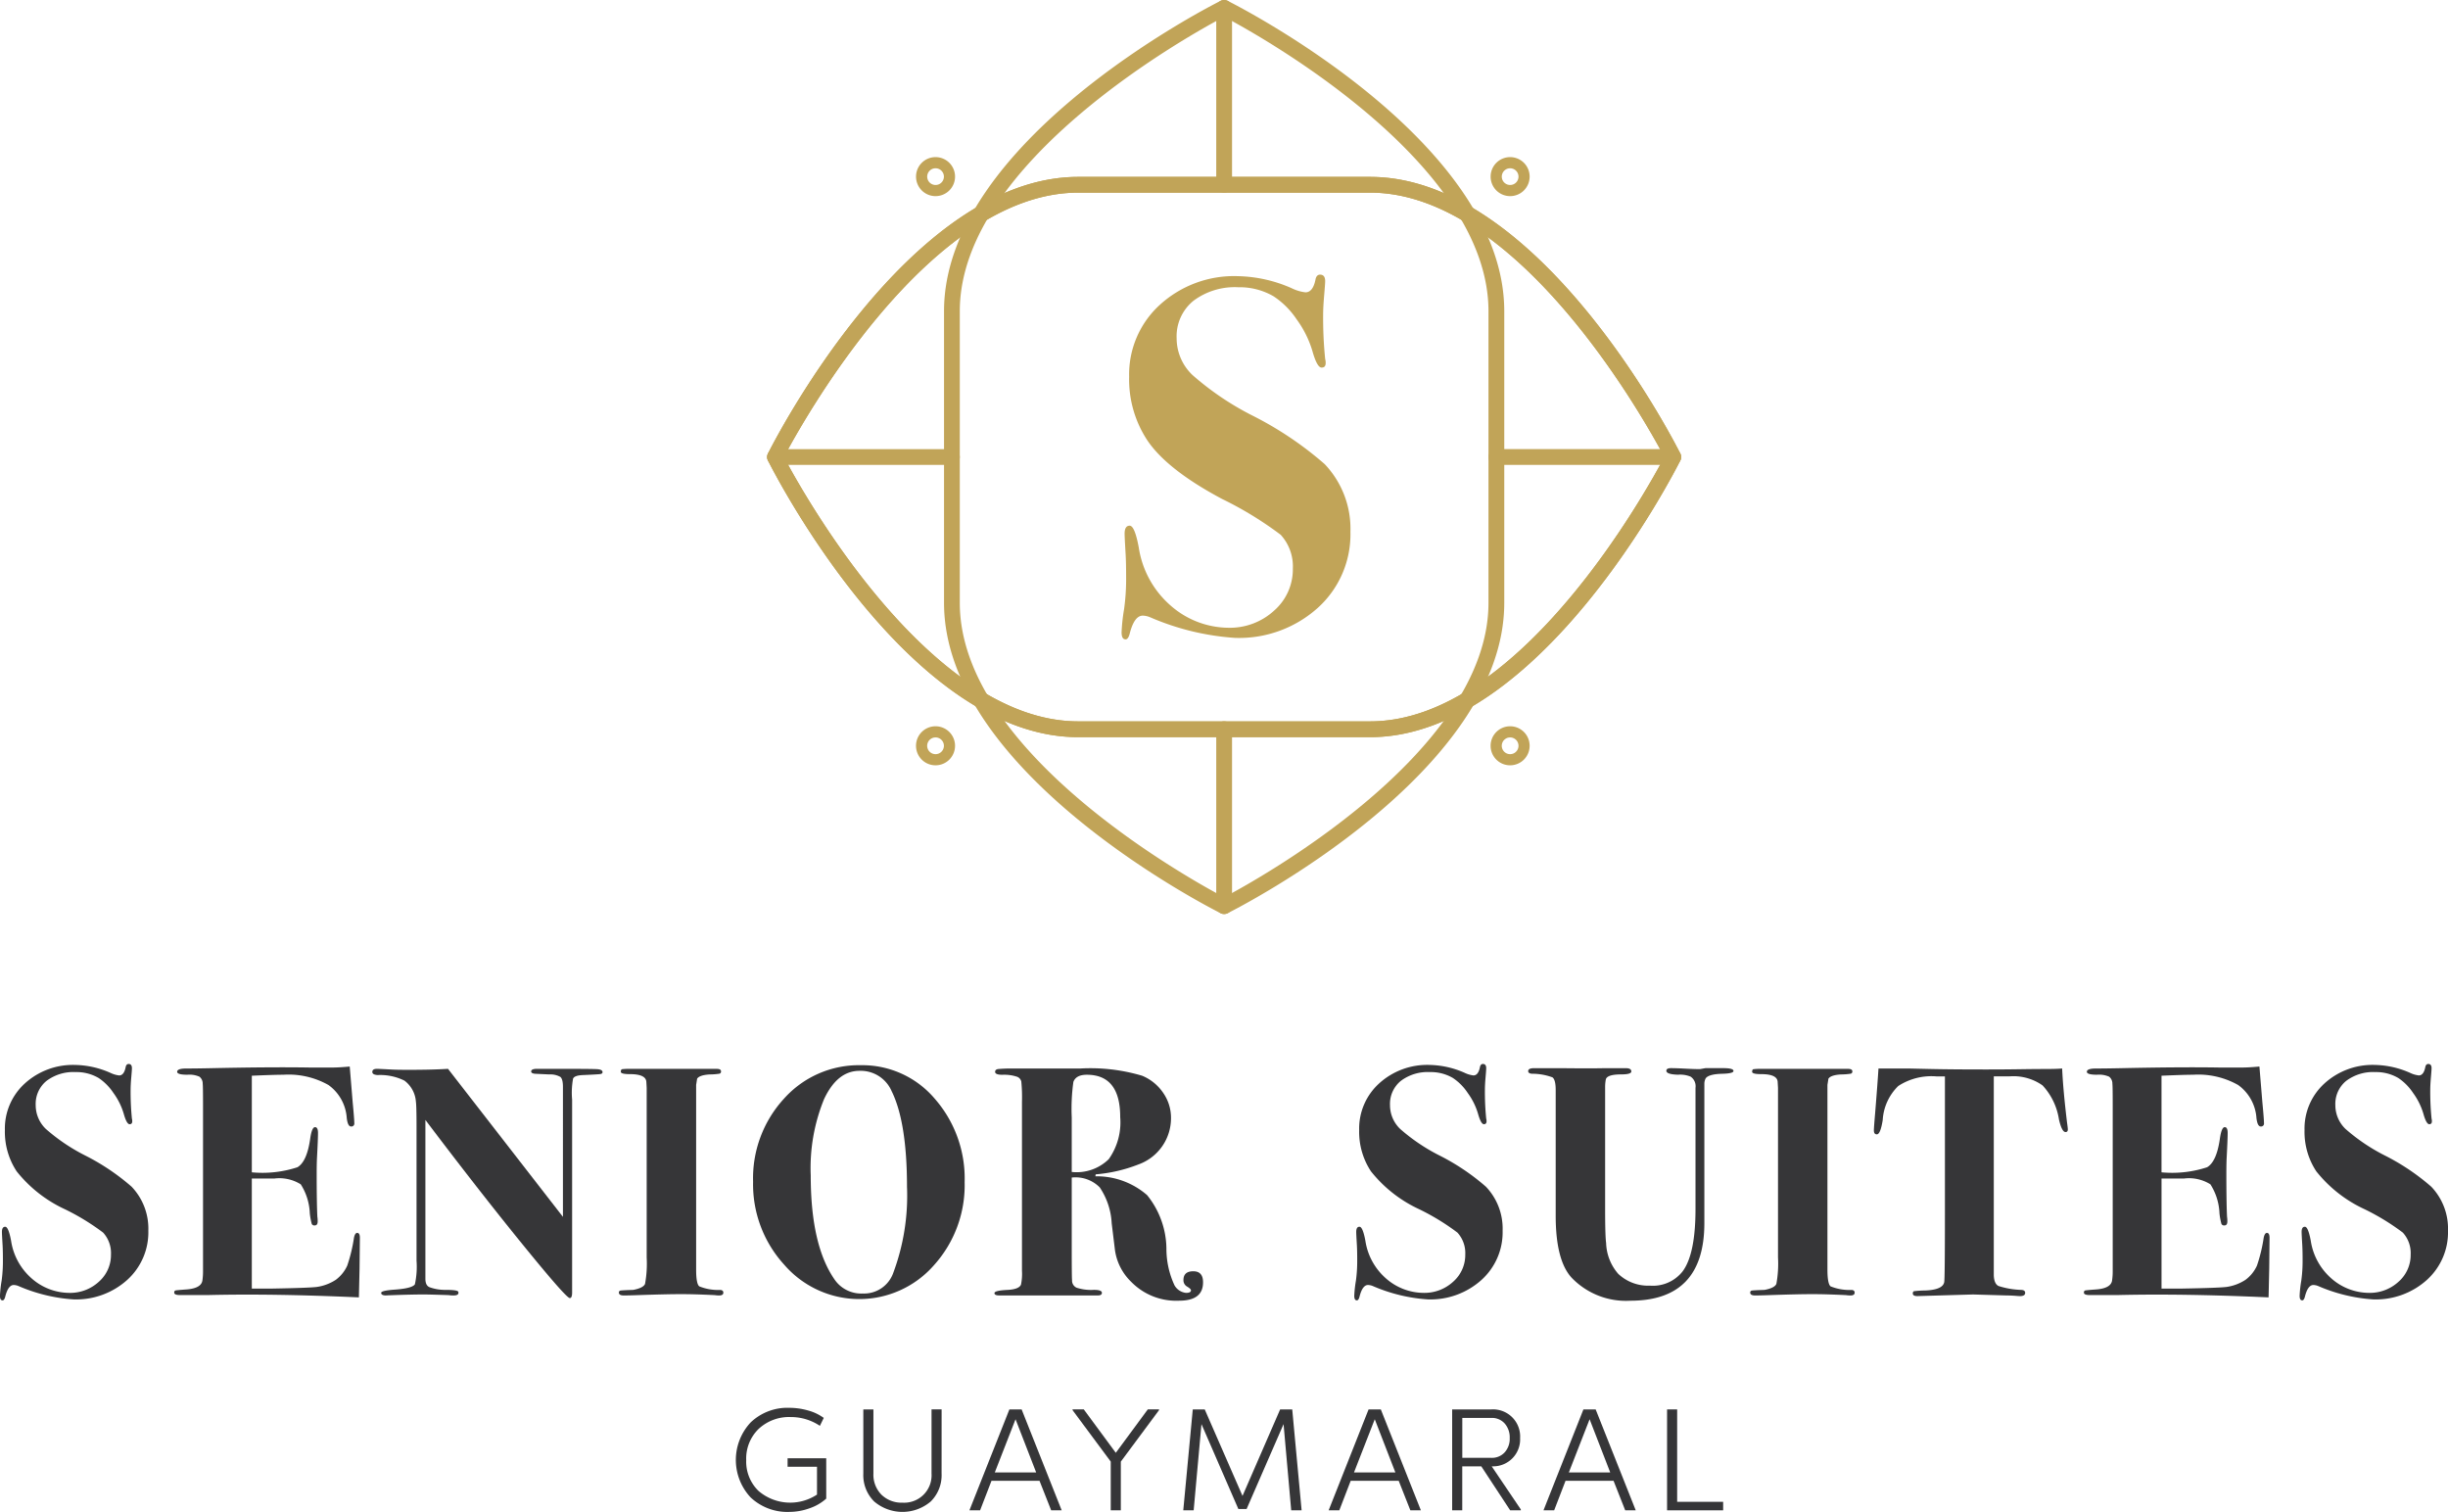 <svg xmlns="http://www.w3.org/2000/svg" width="211.85" height="130.83" viewBox="0 0 211.85 130.83"><g transform="translate(-70.288 -237.387)"><g transform="translate(70.288 329.453)"><path d="M83.125,331.211a5.551,5.551,0,0,1-1.827,4.264,6.606,6.606,0,0,1-4.662,1.686A14.359,14.359,0,0,1,71.875,336a1.179,1.179,0,0,0-.4-.085q-.482,0-.737,1.02c-.057.209-.132.312-.226.312-.152,0-.227-.133-.227-.4a10.2,10.2,0,0,1,.143-1.3,12.554,12.554,0,0,0,.112-1.786c0-.547-.01-.982-.028-1.3q-.057-.964-.057-1.134,0-.452.283-.452c.188,0,.359.406.51,1.217a5.381,5.381,0,0,0,1.786,3.259,4.964,4.964,0,0,0,3.23,1.246,3.665,3.665,0,0,0,2.578-.964,3.073,3.073,0,0,0,1.049-2.352,2.631,2.631,0,0,0-.679-1.9,19.982,19.982,0,0,0-3.287-2.012,11.5,11.5,0,0,1-4.194-3.287,6.2,6.2,0,0,1-1.02-3.57,5.272,5.272,0,0,1,1.728-4.039,6.177,6.177,0,0,1,4.364-1.6,7.845,7.845,0,0,1,3.032.681,2.369,2.369,0,0,0,.765.227q.424,0,.566-.737c.039-.17.124-.255.256-.255.188,0,.283.124.283.369q0,.141-.057.793c-.038.435-.056.794-.056,1.077a23.156,23.156,0,0,0,.112,2.493.746.746,0,0,1,.029.227c0,.17-.077.255-.227.255-.17,0-.341-.3-.51-.907a5.818,5.818,0,0,0-.893-1.8A4.6,4.6,0,0,0,78.818,318a3.784,3.784,0,0,0-1.984-.509,3.864,3.864,0,0,0-2.522.764,2.565,2.565,0,0,0-.935,2.1,2.854,2.854,0,0,0,.878,2.056,16.22,16.22,0,0,0,3.373,2.281,19.4,19.4,0,0,1,4.053,2.72A5.255,5.255,0,0,1,83.125,331.211Z" transform="translate(-70.288 -316.786)" fill="#363638"/><path d="M99.358,331.8q0,.056-.028,2.634-.03,1.36-.044,1.956c-.009.4-.013.584-.013.566q-7.482-.339-13.092-.2H83.8c-.341,0-.51-.071-.51-.215,0-.106.043-.169.128-.187s.372-.045.864-.08q1.332-.085,1.445-.764a5.357,5.357,0,0,0,.057-.821V320.349c0-1.133-.009-1.754-.028-1.868a.754.754,0,0,0-.284-.623,2.141,2.141,0,0,0-1.048-.169q-.878,0-.879-.255c0-.188.26-.283.78-.283s1.241-.009,2.167-.028q5.214-.113,8.531-.057h1.926c.415,0,.926-.029,1.531-.086l.255,3.089q.141,1.475.141,1.815a.251.251,0,0,1-.284.283c-.189,0-.313-.246-.37-.737a3.831,3.831,0,0,0-1.578-2.848,7.024,7.024,0,0,0-3.909-.892q-.795,0-2.728.085v8.359a9.754,9.754,0,0,0,3.944-.438q.812-.47,1.1-2.423.141-1.047.427-1.048c.172,0,.256.169.256.509s-.028,1.04-.085,2.1c-.02.358-.029.842-.029,1.446q0,2.437.057,3.684a2.553,2.553,0,0,1,.029.424c0,.226-.086.341-.256.341a.25.25,0,0,1-.256-.128,5.8,5.8,0,0,1-.17-.921,5,5,0,0,0-.784-2.508,3.5,3.5,0,0,0-2.292-.5H90.006v9.521h1.819q3.126-.056,3.808-.141a4.022,4.022,0,0,0,1.649-.623,3.133,3.133,0,0,0,.981-1.219,13.591,13.591,0,0,0,.583-2.408c.056-.284.15-.427.284-.427C99.281,331.377,99.358,331.519,99.358,331.8Z" transform="translate(-68.214 -316.755)" fill="#363638"/><path d="M118,317.437c0,.094-.068.15-.208.169s-.633.048-1.484.085q-.75.03-.86.312a6.732,6.732,0,0,0-.082,1.814v16.691c0,.32-.067.481-.2.481q-.313,0-4.124-4.689t-8.373-10.727v13.744q0,.595.372.736a3.949,3.949,0,0,0,1.4.227q.946,0,1.059.141a.161.161,0,0,1,.029.114c0,.152-.141.227-.426.227a2.684,2.684,0,0,1-.424-.029q-1.7-.056-2.125-.057-.991,0-2.607.057c-.529.019-.756.029-.681.029-.283,0-.424-.075-.424-.227q0-.2,1.246-.283,1.445-.113,1.671-.453a7.057,7.057,0,0,0,.143-2.037V322.133q0-1.783-.056-2.15a2.487,2.487,0,0,0-.993-1.812,4.748,4.748,0,0,0-2.324-.48c-.3-.02-.453-.109-.453-.269,0-.18.132-.27.4-.27.114,0,.521.02,1.219.057q.51.03,1.531.029,2.1,0,3.4-.086l9.946,12.809V318.715q0-.682-.226-.866a1.786,1.786,0,0,0-.964-.213l-1.219-.057c-.226-.019-.341-.086-.341-.2,0-.152.172-.228.511-.228h1.841q2.863,0,3.344.029T118,317.437Z" transform="translate(-65.855 -316.728)" fill="#363638"/><path d="M125.517,336.521c0,.161-.123.242-.368.242a2.276,2.276,0,0,1-.369-.029q-1.7-.085-2.919-.085-1.277,0-3.741.085c-.548.019-.954.029-1.219.029-.284,0-.426-.086-.426-.255a.163.163,0,0,1,.157-.17c.1-.018.467-.038,1.09-.057q.878-.17,1.02-.524a9.661,9.661,0,0,0,.141-2.281V318.8c-.017-.34-.028-.5-.028-.482q0-.706-1.417-.707c-.529,0-.794-.066-.794-.2s.039-.209.114-.227a5.027,5.027,0,0,1,.737-.029h7.453c.245,0,.368.073.368.216a.186.186,0,0,1-.126.2,5.526,5.526,0,0,1-.865.066q-.878.057-1.077.369l-.085.537v15.986q0,1.217.269,1.444a4.322,4.322,0,0,0,1.827.311C125.432,336.3,125.517,336.38,125.517,336.521Z" transform="translate(-62.919 -316.728)" fill="#363638"/><path d="M144.8,327a10.326,10.326,0,0,1-2.651,7.184,8.589,8.589,0,0,1-12.964-.042,10.314,10.314,0,0,1-2.691-7.171,10.18,10.18,0,0,1,2.677-7.2,8.689,8.689,0,0,1,6.645-2.891,8.216,8.216,0,0,1,6.4,2.9A10.471,10.471,0,0,1,144.8,327Zm-4.987.439q0-5.63-1.332-8.318a2.912,2.912,0,0,0-2.777-1.754q-1.927,0-3.074,2.462a15.77,15.77,0,0,0-1.149,6.592q0,6,2.041,8.97a2.8,2.8,0,0,0,2.465,1.245,2.678,2.678,0,0,0,2.636-1.782A19.127,19.127,0,0,0,139.815,327.439Z" transform="translate(-61.321 -316.77)" fill="#363638"/><path d="M162.56,335.633q0,1.588-2.069,1.586a5.456,5.456,0,0,1-4.165-1.648,4.733,4.733,0,0,1-1.389-2.727l-.284-2.329a6.092,6.092,0,0,0-1.033-3.1,2.947,2.947,0,0,0-2.423-.852v6.45q0,2.245.028,2.415a.675.675,0,0,0,.4.669,4.068,4.068,0,0,0,1.5.184c.453,0,.681.086.681.255,0,.152-.114.227-.341.227h-8.557c-.264,0-.4-.067-.4-.2q0-.228,1.162-.279.964-.057,1.134-.455a4.538,4.538,0,0,0,.085-1.194V320a13.946,13.946,0,0,0-.057-1.747.587.587,0,0,0-.368-.413,3.507,3.507,0,0,0-1.275-.17c-.415,0-.624-.086-.624-.256,0-.132.085-.212.256-.241a12.189,12.189,0,0,1,1.36-.043h5.7a15.674,15.674,0,0,1,5.413.624,4.084,4.084,0,0,1,1.812,1.473,3.772,3.772,0,0,1,.681,2.182,4.249,4.249,0,0,1-2.834,4.025,12.973,12.973,0,0,1-3.684.851l-.028.169a6.65,6.65,0,0,1,4.477,1.629,7.48,7.48,0,0,1,1.672,4.632,7.488,7.488,0,0,0,.708,3.189,1.31,1.31,0,0,0,.991.638c.283,0,.426-.075.426-.226,0-.077-.109-.18-.326-.313a.625.625,0,0,1-.326-.566q0-.765.85-.765T162.56,335.633Zm-7.169-14.311q0-3.654-2.891-3.655c-.623,0-1.01.209-1.162.623a16.836,16.836,0,0,0-.141,3.089v4.7a3.979,3.979,0,0,0,3.2-1.105A5.5,5.5,0,0,0,155.39,321.322Z" transform="translate(-58.448 -316.731)" fill="#363638"/><path d="M184.2,331.211a5.547,5.547,0,0,1-1.827,4.264,6.606,6.606,0,0,1-4.662,1.686,14.359,14.359,0,0,1-4.76-1.162,1.179,1.179,0,0,0-.4-.085q-.482,0-.737,1.02c-.057.209-.132.312-.226.312-.152,0-.227-.133-.227-.4a10.2,10.2,0,0,1,.143-1.3,12.555,12.555,0,0,0,.112-1.786q0-.821-.028-1.3-.057-.964-.057-1.134,0-.452.283-.452c.188,0,.359.406.51,1.217a5.381,5.381,0,0,0,1.786,3.259,4.964,4.964,0,0,0,3.23,1.246,3.67,3.67,0,0,0,2.579-.964,3.076,3.076,0,0,0,1.048-2.352,2.626,2.626,0,0,0-.679-1.9A19.981,19.981,0,0,0,177,329.368a11.508,11.508,0,0,1-4.194-3.287,6.2,6.2,0,0,1-1.02-3.57,5.272,5.272,0,0,1,1.728-4.039,6.177,6.177,0,0,1,4.364-1.6,7.845,7.845,0,0,1,3.032.681,2.377,2.377,0,0,0,.765.227q.424,0,.566-.737c.039-.17.124-.255.256-.255.188,0,.283.124.283.369q0,.141-.057.793c-.038.435-.056.794-.056,1.077a23.154,23.154,0,0,0,.112,2.493.747.747,0,0,1,.029.227c0,.17-.077.255-.227.255-.17,0-.341-.3-.51-.907a5.818,5.818,0,0,0-.893-1.8A4.6,4.6,0,0,0,179.895,318a3.781,3.781,0,0,0-1.984-.509,3.864,3.864,0,0,0-2.522.764,2.565,2.565,0,0,0-.935,2.1,2.851,2.851,0,0,0,.879,2.056,16.171,16.171,0,0,0,3.372,2.281,19.33,19.33,0,0,1,4.053,2.72A5.255,5.255,0,0,1,184.2,331.211Z" transform="translate(-54.163 -316.786)" fill="#363638"/><path d="M202.109,317.344c0,.144-.321.224-.964.242q-1.188.028-1.445.4a1.037,1.037,0,0,0-.112.484v12.039q0,6.715-6.405,6.716a6.519,6.519,0,0,1-5.1-2.011q-1.358-1.5-1.36-5.328V319q0-.906-.283-1.105a5.06,5.06,0,0,0-1.786-.311c-.208-.02-.312-.1-.312-.227q0-.256.511-.255h2.408q2.492.028,3.684,0h1.841c.321,0,.481.094.481.284,0,.169-.292.255-.878.255q-1.247,0-1.332.453a3.413,3.413,0,0,0-.057.6v10.614q0,2.3.086,2.922a4.256,4.256,0,0,0,1.048,2.668,3.767,3.767,0,0,0,2.749,1.022,3.267,3.267,0,0,0,2.833-1.247q1.106-1.5,1.106-5.385V318.8a1,1,0,0,0-.421-.964,2.369,2.369,0,0,0-1.092-.169c-.673-.02-1.009-.132-1.009-.34,0-.152.131-.227.4-.227q.424,0,1.246.043c.547.028.964.042,1.246.042.02,0,.18-.029.482-.085h1.558Q202.11,317.1,202.109,317.344Z" transform="translate(-52.093 -316.735)" fill="#363638"/><path d="M209.951,336.521c0,.161-.122.242-.368.242a2.261,2.261,0,0,1-.368-.029q-1.7-.085-2.92-.085-1.275,0-3.739.085c-.548.019-.955.029-1.219.029-.284,0-.426-.086-.426-.255a.162.162,0,0,1,.155-.17c.1-.018.468-.038,1.091-.057q.878-.17,1.02-.524a9.661,9.661,0,0,0,.141-2.281V318.8c-.019-.34-.029-.5-.029-.482q0-.706-1.416-.707c-.529,0-.794-.066-.794-.2s.038-.209.114-.227a5.006,5.006,0,0,1,.736-.029h7.453c.245,0,.369.073.369.216a.186.186,0,0,1-.128.2,5.493,5.493,0,0,1-.865.066q-.878.057-1.077.369l-.085.537v15.986q0,1.217.27,1.444a4.317,4.317,0,0,0,1.827.311C209.866,336.3,209.951,336.38,209.951,336.521Z" transform="translate(-49.449 -316.728)" fill="#363638"/><path d="M226.926,322.4c0,.151-.067.225-.2.225-.209,0-.4-.363-.568-1.091a5.563,5.563,0,0,0-1.416-2.942,4.37,4.37,0,0,0-2.89-.784h-1.333v17.228q.03.71.4.907a7.058,7.058,0,0,0,2,.341c.21.019.315.1.315.255q0,.284-.455.283-.085,0-.424-.028c-.283-.02-.519-.028-.708-.028l-2.919-.086-4.818.141c-.264,0-.4-.075-.4-.227,0-.114.037-.18.114-.2a8.952,8.952,0,0,1,.935-.058q1.558-.056,1.672-.737.057-.37.058-5.771V317.809h-.737a5.27,5.27,0,0,0-3.3.831,4.475,4.475,0,0,0-1.345,2.945c-.132.827-.3,1.238-.51,1.238-.17,0-.255-.114-.255-.34q0-.226.114-1.558.224-2.776.283-3.8h2.494c.057,0,.712.015,1.969.043s2.857.042,4.8.042q1.616,0,2.89-.02t2.324-.022q.936,0,1.418-.043.083,1.835.424,4.68C226.906,322.128,226.926,322.325,226.926,322.4Z" transform="translate(-47.976 -316.731)" fill="#363638"/><path d="M241.883,331.8q0,.056-.028,2.634-.03,1.36-.043,1.956c-.01.4-.014.584-.014.566q-7.482-.339-13.092-.2h-2.38c-.341,0-.51-.071-.51-.215,0-.106.043-.169.128-.187s.373-.045.864-.08q1.332-.085,1.445-.764a5.214,5.214,0,0,0,.057-.821V320.349c0-1.133-.009-1.754-.028-1.868a.757.757,0,0,0-.283-.623,2.149,2.149,0,0,0-1.049-.169c-.584,0-.878-.085-.878-.255,0-.188.259-.283.779-.283s1.242-.009,2.168-.028q5.214-.113,8.53-.057h1.926q.624,0,1.532-.086l.254,3.089q.141,1.475.141,1.815a.251.251,0,0,1-.284.283q-.283,0-.369-.737a3.835,3.835,0,0,0-1.579-2.848,7.019,7.019,0,0,0-3.909-.892q-.795,0-2.728.085v8.359a9.75,9.75,0,0,0,3.944-.438q.812-.47,1.1-2.423.141-1.047.427-1.048.256,0,.255.509t-.085,2.1c-.019.358-.028.842-.028,1.446q0,2.437.057,3.684a2.7,2.7,0,0,1,.028.424c0,.226-.085.341-.256.341a.249.249,0,0,1-.255-.128,5.732,5.732,0,0,1-.172-.921,5,5,0,0,0-.784-2.508,3.5,3.5,0,0,0-2.291-.5h-1.938v9.521h1.819q3.126-.056,3.808-.141a4.016,4.016,0,0,0,1.649-.623,3.123,3.123,0,0,0,.981-1.219,13.591,13.591,0,0,0,.583-2.408c.057-.284.151-.427.284-.427C241.806,331.377,241.883,331.519,241.883,331.8Z" transform="translate(-45.476 -316.755)" fill="#363638"/><path d="M254.757,331.211a5.551,5.551,0,0,1-1.827,4.264,6.606,6.606,0,0,1-4.662,1.686,14.358,14.358,0,0,1-4.76-1.162,1.185,1.185,0,0,0-.4-.085q-.483,0-.737,1.02c-.057.209-.132.312-.226.312-.152,0-.228-.133-.228-.4a10.2,10.2,0,0,1,.143-1.3,12.369,12.369,0,0,0,.114-1.786c0-.547-.01-.982-.028-1.3-.039-.642-.057-1.02-.057-1.134q0-.452.283-.452c.188,0,.359.406.509,1.217a5.393,5.393,0,0,0,1.786,3.259,4.967,4.967,0,0,0,3.232,1.246,3.667,3.667,0,0,0,2.578-.964,3.073,3.073,0,0,0,1.049-2.352,2.631,2.631,0,0,0-.679-1.9,20.039,20.039,0,0,0-3.287-2.012,11.5,11.5,0,0,1-4.2-3.287,6.2,6.2,0,0,1-1.019-3.57,5.272,5.272,0,0,1,1.728-4.039,6.176,6.176,0,0,1,4.363-1.6,7.846,7.846,0,0,1,3.033.681,2.369,2.369,0,0,0,.765.227q.424,0,.566-.737c.038-.17.124-.255.256-.255.188,0,.283.124.283.369,0,.094-.02.358-.057.793s-.057.794-.057,1.077a23.119,23.119,0,0,0,.114,2.493.751.751,0,0,1,.028.227c0,.17-.075.255-.226.255-.17,0-.341-.3-.51-.907a5.844,5.844,0,0,0-.893-1.8A4.6,4.6,0,0,0,250.45,318a3.784,3.784,0,0,0-1.984-.509,3.865,3.865,0,0,0-2.522.764,2.566,2.566,0,0,0-.936,2.1,2.851,2.851,0,0,0,.879,2.056,16.236,16.236,0,0,0,3.372,2.281,19.379,19.379,0,0,1,4.054,2.72A5.255,5.255,0,0,1,254.757,331.211Z" transform="translate(-42.907 -316.786)" fill="#363638"/></g><g transform="translate(133.968 359.211)"><path d="M131.463,342.681a4.144,4.144,0,0,1,1.353.642l-.336.686a4.5,4.5,0,0,0-2.52-.761,3.856,3.856,0,0,0-2.782,1.028,3.571,3.571,0,0,0-1.073,2.7,3.534,3.534,0,0,0,1.054,2.656,4.208,4.208,0,0,0,5.071.325v-2.407h-2.545v-.736h3.344v3.493a4.178,4.178,0,0,1-1.46.842,5.146,5.146,0,0,1-1.709.306,4.636,4.636,0,0,1-3.368-1.246,4.751,4.751,0,0,1,.007-6.506,4.6,4.6,0,0,1,3.349-1.253A5.866,5.866,0,0,1,131.463,342.681Z" transform="translate(-125.207 -342.45)" fill="#363638"/><path d="M141.494,348.119a3.205,3.205,0,0,1-.936,2.415,3.776,3.776,0,0,1-4.9,0,3.206,3.206,0,0,1-.937-2.415v-5.551h.874v5.551a2.448,2.448,0,0,0,.7,1.833,2.486,2.486,0,0,0,1.822.686,2.371,2.371,0,0,0,2.507-2.52v-5.551h.873Z" transform="translate(-123.689 -342.431)" fill="#363638"/><path d="M150.624,351.3h-.91l-1.01-2.557h-4.153l-.987,2.557h-.923l3.457-8.732h1.06Zm-5.787-3.28h3.579l-1.785-4.6Z" transform="translate(-122.426 -342.431)" fill="#363638"/><path d="M157.821,342.631l-3.306,4.454V351.3h-.873v-4.216l-3.306-4.454v-.063h.973l2.77,3.756,2.769-3.756h.973Z" transform="translate(-121.198 -342.431)" fill="#363638"/><path d="M168.842,351.3h-.9l-.662-7.459-3.2,7.347h-.712l-3.193-7.347L159.5,351.3h-.9l.823-8.732h1.035l3.269,7.485,3.256-7.485h1.047Z" transform="translate(-119.88 -342.431)" fill="#363638"/><path d="M177.432,351.3h-.91l-1.01-2.557h-4.153l-.986,2.557h-.923l3.455-8.732h1.06Zm-5.787-3.28h3.579l-1.783-4.6Z" transform="translate(-118.149 -342.431)" fill="#363638"/><path d="M182.065,342.568a2.346,2.346,0,0,1,2.483,2.483,2.332,2.332,0,0,1-2.309,2.444h-.148l2.519,3.73v.075h-.922l-2.5-3.806h-1.647V351.3h-.873v-8.732Zm-2.52.736v3.455h2.52a1.485,1.485,0,0,0,1.147-.474,1.751,1.751,0,0,0,.437-1.235,1.814,1.814,0,0,0-.437-1.266,1.477,1.477,0,0,0-1.147-.48Z" transform="translate(-116.678 -342.431)" fill="#363638"/><path d="M193.468,351.3h-.911l-1.01-2.557h-4.153l-.986,2.557h-.923l3.455-8.732H190Zm-5.788-3.28h3.579l-1.783-4.6Z" transform="translate(-115.591 -342.431)" fill="#363638"/><path d="M195.58,350.564h3.98v.736h-4.853v-8.732h.873Z" transform="translate(-114.119 -342.431)" fill="#363638"/></g><g transform="translate(136.677 237.387)"><g transform="translate(0.001 15.305)"><path d="M179.715,299.07H154.468c-14.685,0-26.362-22.956-26.852-23.934a.683.683,0,0,1,0-.611c.49-.978,12.167-23.937,26.852-23.937h25.248c14.683,0,26.36,22.959,26.85,23.936a.683.683,0,0,1,0,.611C206.076,276.111,194.4,299.07,179.715,299.07Zm-50.72-24.241c1.445,2.741,12.507,22.875,25.474,22.875h25.246c12.973,0,24.028-20.135,25.471-22.876-1.445-2.742-12.507-22.878-25.47-22.878H154.468C141.5,251.951,130.439,272.086,128.995,274.828Z" transform="translate(-127.544 -250.586)" fill="#c1a458"/></g><g transform="translate(15.307)"><path d="M164.985,316.481a.674.674,0,0,1-.306-.072c-.977-.49-23.935-12.167-23.935-26.852V264.311c0-14.687,22.958-26.362,23.935-26.852a.685.685,0,0,1,.612,0c.976.49,23.935,12.167,23.936,26.851v25.245c0,14.687-22.96,26.363-23.936,26.854A.674.674,0,0,1,164.985,316.481Zm0-77.642c-2.741,1.445-22.876,12.506-22.876,25.473v25.245c0,12.974,20.135,24.029,22.876,25.474,2.741-1.445,22.876-12.508,22.876-25.475V264.31C187.86,251.344,167.726,240.284,164.985,238.839Z" transform="translate(-140.744 -237.387)" fill="#c1a458"/></g><g transform="translate(0 38.864)"><path d="M128.226,272.27a.682.682,0,1,1,0-1.365h15.306a.682.682,0,1,1,0,1.365Z" transform="translate(-127.543 -270.904)" fill="#c1a458"/></g><g transform="translate(62.423 38.864)"><path d="M197.367,272.269H182.061a.682.682,0,1,1,0-1.365h15.306a.682.682,0,1,1,0,1.365Z" transform="translate(-181.378 -270.904)" fill="#c1a458"/></g><g transform="translate(38.865 0)"><path d="M161.744,254.056a.682.682,0,0,1-.683-.682v-15.3a.683.683,0,0,1,1.366,0v15.3A.682.682,0,0,1,161.744,254.056Z" transform="translate(-161.061 -237.387)" fill="#c1a458"/></g><g transform="translate(38.865 62.423)"><path d="M161.744,307.893a.682.682,0,0,1-.683-.682V291.9a.683.683,0,0,1,1.366,0v15.307A.682.682,0,0,1,161.744,307.893Z" transform="translate(-161.061 -291.221)" fill="#c1a458"/></g><g transform="translate(12.884 13.597)"><g transform="translate(49.725)"><path d="M183.227,252.488a1.688,1.688,0,1,1,1.688-1.687A1.689,1.689,0,0,1,183.227,252.488Zm0-2.411a.723.723,0,1,0,.724.724A.725.725,0,0,0,183.227,250.078Z" transform="translate(-181.538 -249.113)" fill="#c1a458"/></g><path d="M140.343,252.488a1.688,1.688,0,1,1,1.688-1.687A1.689,1.689,0,0,1,140.343,252.488Zm0-2.411a.723.723,0,1,0,.724.724A.725.725,0,0,0,140.343,250.078Z" transform="translate(-138.654 -249.113)" fill="#c1a458"/><g transform="translate(49.725 49.25)"><path d="M183.227,294.965a1.689,1.689,0,1,1,1.688-1.689A1.69,1.69,0,0,1,183.227,294.965Zm0-2.413a.724.724,0,1,0,.724.724A.725.725,0,0,0,183.227,292.552Z" transform="translate(-181.538 -291.587)" fill="#c1a458"/></g><g transform="translate(0 49.25)"><path d="M140.343,294.965a1.689,1.689,0,1,1,1.688-1.689A1.69,1.69,0,0,1,140.343,294.965Zm0-2.413a.724.724,0,1,0,.724.724A.725.725,0,0,0,140.343,292.552Z" transform="translate(-138.654 -291.587)" fill="#c1a458"/></g></g><g transform="translate(0.001 15.305)"><path d="M179.715,299.07H154.468c-14.685,0-26.362-22.956-26.852-23.934a.683.683,0,0,1,0-.611c.49-.978,12.167-23.937,26.852-23.937h25.248c14.683,0,26.36,22.959,26.85,23.936a.683.683,0,0,1,0,.611C206.076,276.111,194.4,299.07,179.715,299.07Zm-50.72-24.241c1.445,2.741,12.507,22.875,25.474,22.875h25.246c12.973,0,24.028-20.135,25.471-22.876-1.445-2.742-12.507-22.878-25.47-22.878H154.468C141.5,251.951,130.439,272.086,128.995,274.828Z" transform="translate(-127.544 -250.586)" fill="#c1a458"/></g><g transform="translate(30.675 23.764)"><path d="M173.8,280.134a8.57,8.57,0,0,1-2.82,6.58,10.192,10.192,0,0,1-7.193,2.6,22.192,22.192,0,0,1-7.344-1.793,1.791,1.791,0,0,0-.612-.131q-.743,0-1.136,1.575c-.087.32-.205.48-.35.48q-.35,0-.349-.612a15.758,15.758,0,0,1,.218-2.011,18.947,18.947,0,0,0,.175-2.754q0-1.268-.044-2.012c-.059-.99-.087-1.575-.087-1.749,0-.466.145-.7.437-.7s.553.627.787,1.88a8.3,8.3,0,0,0,2.755,5.028,7.655,7.655,0,0,0,4.984,1.924,5.664,5.664,0,0,0,3.977-1.485,4.746,4.746,0,0,0,1.619-3.629,4.052,4.052,0,0,0-1.051-2.93,30.76,30.76,0,0,0-5.072-3.1q-4.764-2.536-6.47-5.073a9.567,9.567,0,0,1-1.573-5.507,8.133,8.133,0,0,1,2.668-6.231,9.521,9.521,0,0,1,6.731-2.47,12.083,12.083,0,0,1,4.679,1.049,3.608,3.608,0,0,0,1.18.35q.656,0,.874-1.137.087-.393.393-.393c.291,0,.438.19.438.568,0,.146-.03.554-.087,1.224s-.089,1.223-.089,1.66a35.2,35.2,0,0,0,.176,3.848,1.179,1.179,0,0,1,.043.349c0,.262-.117.394-.35.394q-.391,0-.787-1.4a8.945,8.945,0,0,0-1.376-2.776,7.144,7.144,0,0,0-1.989-1.99,5.842,5.842,0,0,0-3.061-.786,5.961,5.961,0,0,0-3.891,1.18,3.955,3.955,0,0,0-1.442,3.235,4.384,4.384,0,0,0,1.357,3.169,24.814,24.814,0,0,0,5.2,3.519,29.951,29.951,0,0,1,6.252,4.2A8.106,8.106,0,0,1,173.8,280.134Z" transform="translate(-153.998 -257.881)" fill="#c1a458"/></g></g></g></svg>